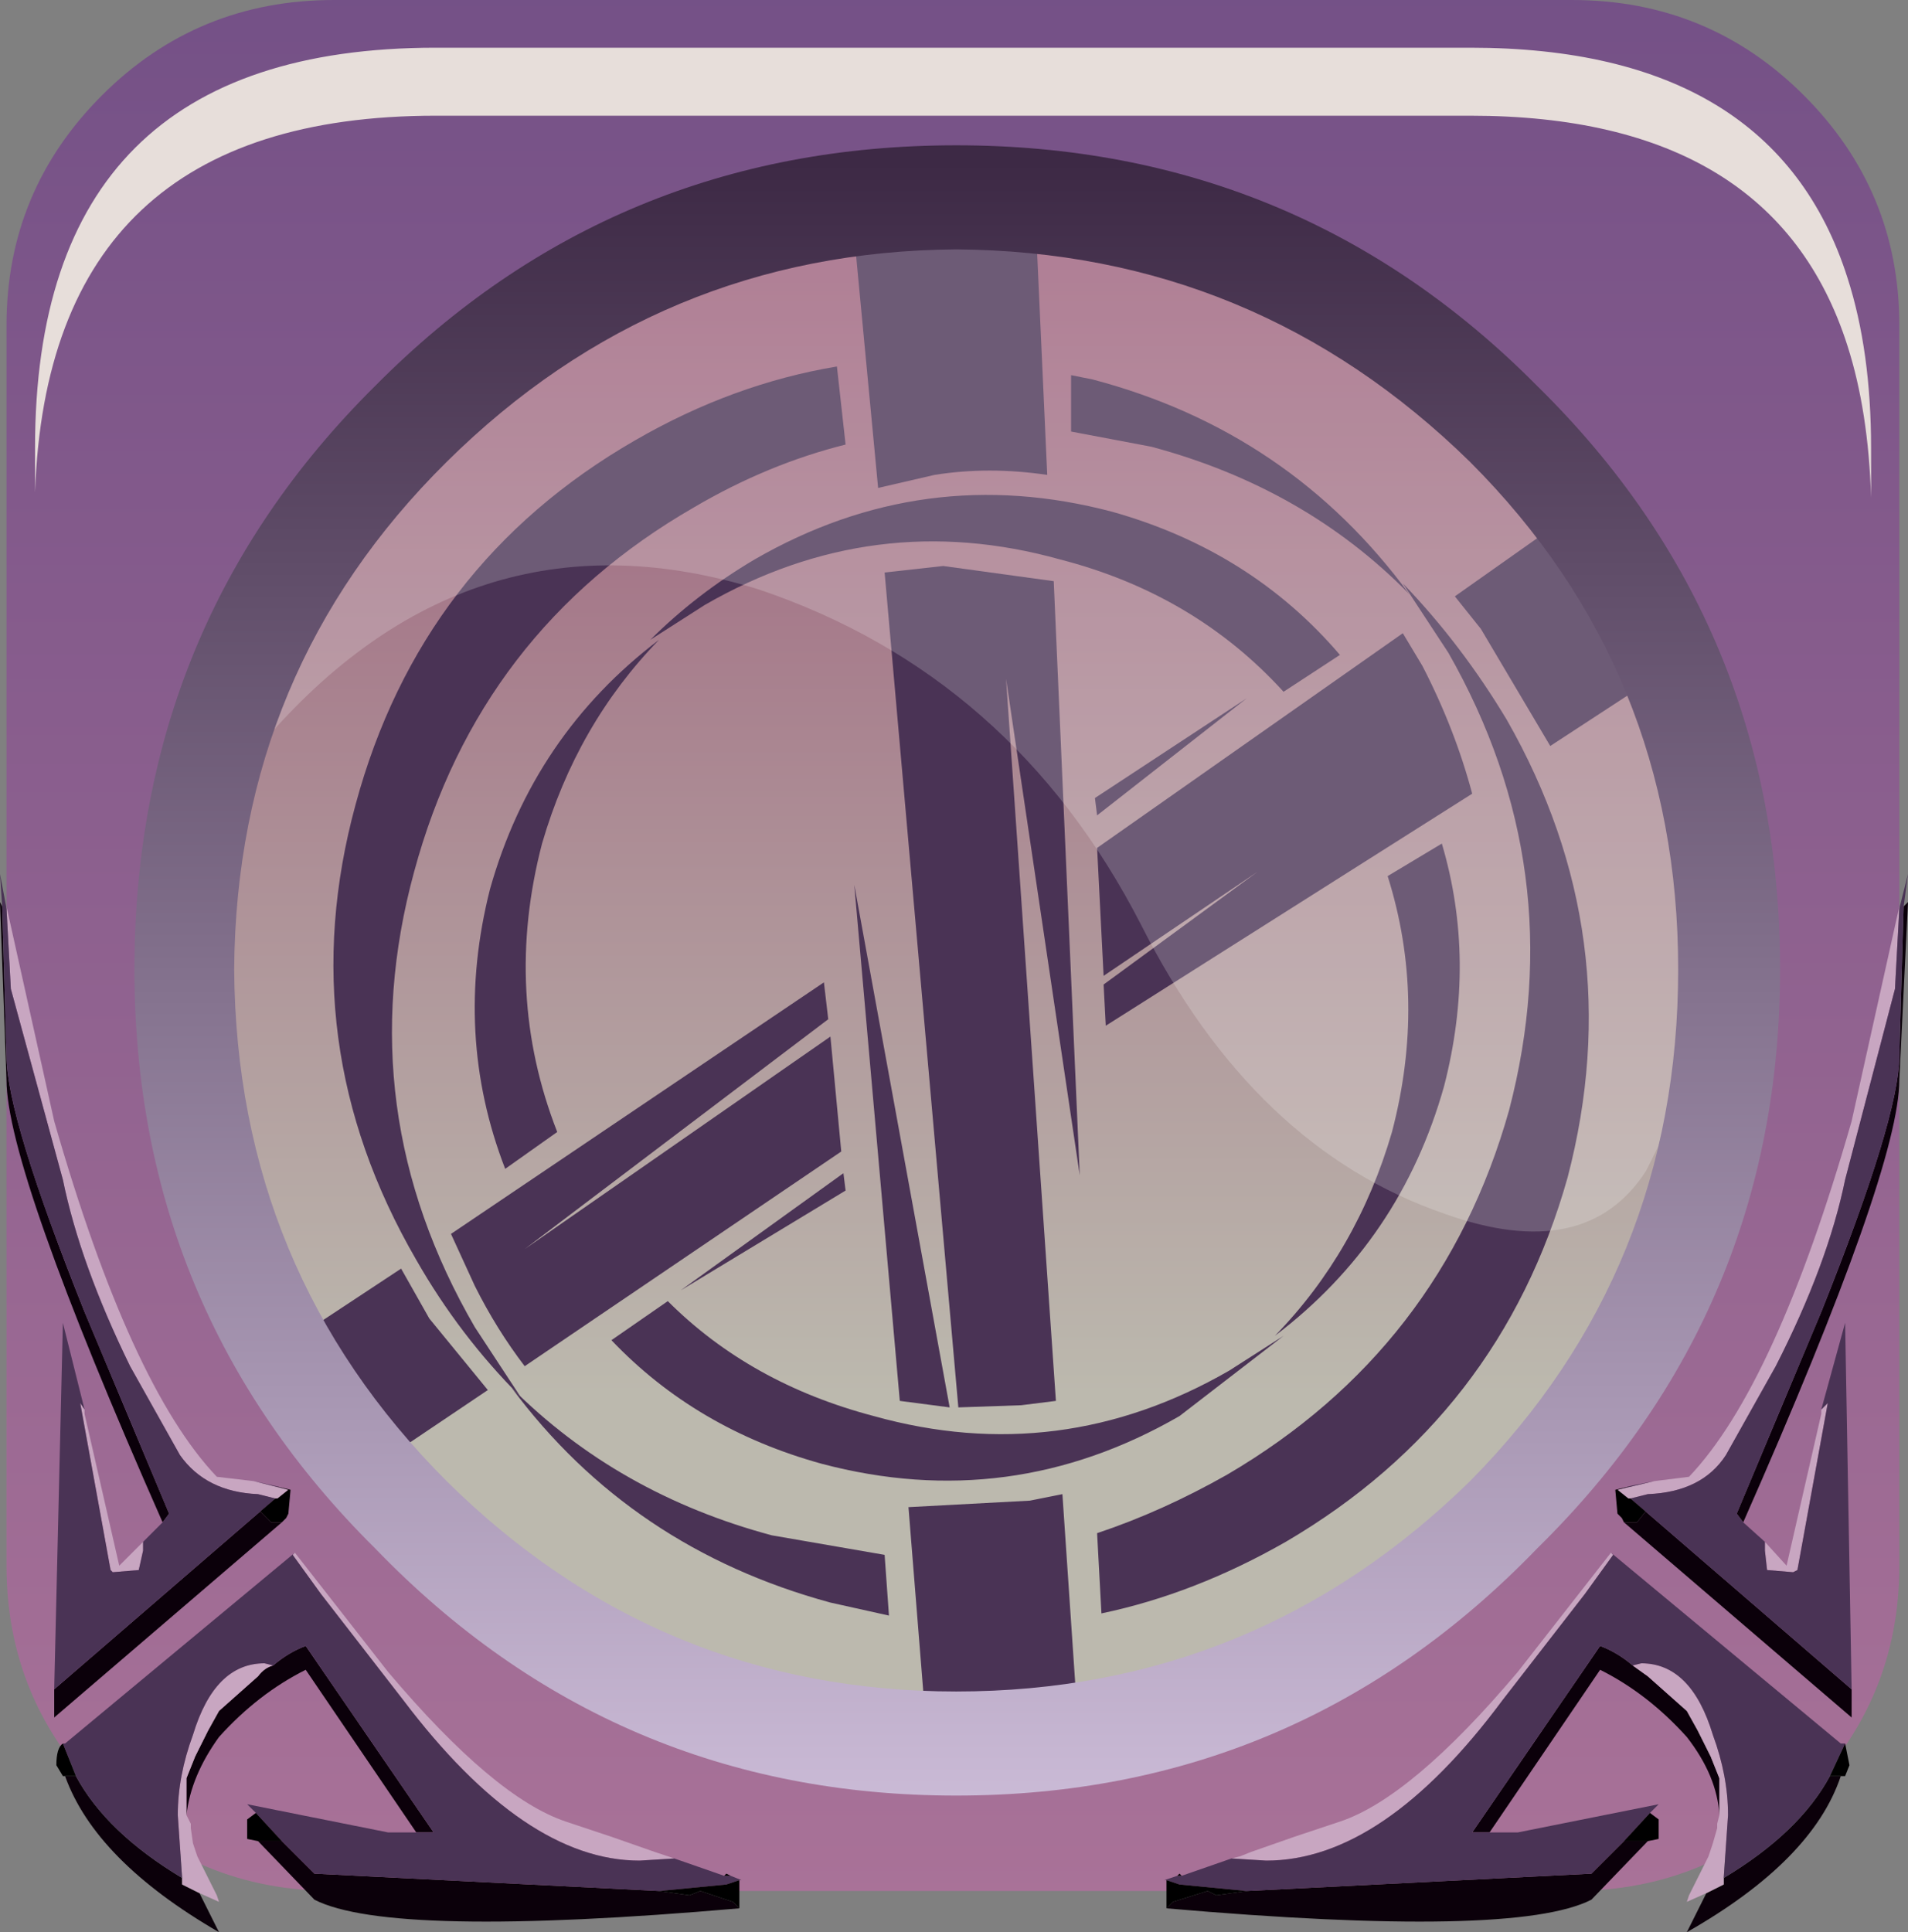 <?xml version="1.0" encoding="UTF-8" standalone="no"?>
<svg xmlns:xlink="http://www.w3.org/1999/xlink" height="66.825px" width="66.0px" xmlns="http://www.w3.org/2000/svg">
  <rect width="100%" height="100%" fill="#808080" stroke="none"/>
  <g transform="matrix(1.5, 0.0, 0.0, 1.5, 0.075, 0.225)">
    <use height="43.6" transform="matrix(1.0, 0.0, 0.0, 1.0, 0.1, -0.15)" width="43.65" xlink:href="#shape0"/>
    <use height="20.15" transform="matrix(1.159, 0.0, 0.0, 1.161, 6.15, 4.85)" width="28.2" xlink:href="#sprite0"/>
    <use height="41.2" transform="matrix(1.0, 0.0, 0.0, 1.0, -0.05, 3.2)" width="44.0" xlink:href="#shape2"/>
    <use height="8.6" transform="matrix(1.208, 0.0, 0.0, 1.206, 0.758, 0.95)" width="35.05" xlink:href="#sprite1"/>
  </g>
  <defs>
    <g id="shape0" transform="matrix(1.0, 0.0, 0.0, 1.0, -0.1, 0.15)">
      <path d="M36.2 -0.15 Q39.35 -0.15 41.55 2.05 43.75 4.25 43.75 7.35 L43.75 35.95 Q43.75 39.05 41.55 41.25 39.35 43.45 36.2 43.45 L7.65 43.45 Q4.5 43.45 2.3 41.25 0.1 39.05 0.1 35.95 L0.1 7.35 Q0.1 4.25 2.3 2.05 4.5 -0.15 7.65 -0.15 L36.2 -0.15" fill="url(#gradient0)" fill-rule="evenodd" stroke="none"/>
      <path d="M39.8 21.75 Q39.8 29.15 34.6 34.45 29.4 39.65 22.0 39.65 14.55 39.65 9.35 34.45 4.15 29.15 4.15 21.75 4.15 14.4 9.35 9.15 14.65 3.9 22.0 3.9 29.4 3.9 34.6 9.15 39.8 14.4 39.8 21.75" fill="url(#gradient1)" fill-rule="evenodd" stroke="none"/>
      <path d="M25.25 18.65 L25.2 18.25 28.7 15.95 25.25 18.65 M25.6 11.65 Q28.8 12.55 30.85 14.95 L29.55 15.8 Q27.5 13.55 24.4 12.75 20.1 11.55 16.2 13.8 L14.95 14.6 Q16.0 13.55 17.35 12.75 21.25 10.5 25.6 11.65 M25.45 23.5 L25.4 22.55 28.95 19.95 25.4 22.35 25.25 19.4 32.3 14.45 32.75 15.2 Q33.5 16.65 33.9 18.15 L25.45 23.5 M36.05 11.8 L38.15 15.45 35.7 17.05 34.1 14.35 33.5 13.6 36.05 11.8 M32.05 25.95 Q32.85 22.9 31.95 20.05 L33.2 19.3 Q34.0 22.0 33.25 24.9 32.25 28.45 29.35 30.65 31.25 28.7 32.05 25.95 M11.25 20.35 Q12.25 16.8 15.15 14.6 13.25 16.55 12.45 19.3 11.55 22.75 12.8 25.95 L11.6 26.8 Q10.4 23.7 11.25 20.35 M19.35 26.4 L12.05 31.35 Q11.4 30.5 10.9 29.5 L10.35 28.3 18.95 22.5 19.05 23.35 12.05 28.65 19.1 23.75 19.35 26.4 M8.45 33.75 L6.7 30.75 9.2 29.1 9.85 30.25 11.2 31.9 8.45 33.75 M18.9 33.6 Q16.0 32.8 14.05 30.75 L15.35 29.85 Q17.25 31.75 20.1 32.5 24.4 33.7 28.3 31.45 L29.55 30.65 27.15 32.5 Q23.25 34.75 18.9 33.6 M19.45 27.3 L15.65 29.6 19.4 26.9 19.45 27.3" fill="#4a3355" fill-rule="evenodd" stroke="none"/>
      <path d="M23.15 15.5 L24.3 32.15 23.5 32.25 22.05 32.3 20.35 13.05 21.7 12.9 24.25 13.25 24.85 26.95 23.15 15.5 M21.5 10.8 L20.2 11.1 19.65 5.3 23.85 5.3 24.1 10.8 Q22.75 10.6 21.5 10.8 M21.85 32.3 L20.7 32.15 19.65 20.25 21.85 32.3 M20.9 34.6 L23.7 34.45 24.45 34.3 24.85 40.2 21.35 40.2 20.9 34.6" fill="#4a3355" fill-rule="evenodd" stroke="none"/>
      <path d="M26.5 10.15 L24.65 9.8 24.65 8.5 25.15 8.6 Q29.7 9.8 32.45 13.55 30.05 11.1 26.5 10.15 M19.45 10.1 Q17.65 10.55 15.95 11.55 11.0 14.4 9.5 19.95 8.0 25.45 10.9 30.45 L11.95 32.05 Q10.55 30.65 9.55 28.9 6.65 23.9 8.15 18.4 9.65 12.85 14.6 10.0 16.85 8.7 19.25 8.3 L19.45 10.1" fill="#4a3355" fill-rule="evenodd" stroke="none"/>
      <path d="M11.75 31.85 Q14.2 34.3 17.75 35.25 L20.35 35.7 20.45 37.1 19.1 36.8 Q14.5 35.55 11.75 31.85 M34.75 25.45 Q36.2 19.9 33.35 14.9 L32.3 13.3 Q33.65 14.7 34.7 16.45 37.55 21.45 36.1 27.0 34.55 32.5 29.6 35.4 27.5 36.6 25.35 37.05 L25.25 35.2 Q26.75 34.7 28.25 33.85 33.2 30.95 34.75 25.45" fill="#4a3355" fill-rule="evenodd" stroke="none"/>
    </g>
    <linearGradient gradientTransform="matrix(0.0, -0.055, -0.055, 0.0, 21.9, 18.0)" gradientUnits="userSpaceOnUse" id="gradient0" spreadMethod="pad" x1="-819.2" x2="819.2">
      <stop offset="0.012" stop-color="#bf809f"/>
      <stop offset="1.0" stop-color="#543c7c"/>
    </linearGradient>
    <linearGradient gradientTransform="matrix(0.0, -0.017, -0.017, 0.0, 22.0, 18.4)" gradientUnits="userSpaceOnUse" id="gradient1" spreadMethod="pad" x1="-819.2" x2="819.2">
      <stop offset="0.012" stop-color="#bcb9ae"/>
      <stop offset="1.0" stop-color="#9b5b79"/>
    </linearGradient>
    <g id="sprite0" transform="matrix(1.0, 0.0, 0.0, 1.0, 0.0, 0.0)">
      <use height="20.15" transform="matrix(1.0, 0.0, 0.0, 1.0, 0.0, 0.0)" width="28.2" xlink:href="#shape1"/>
    </g>
    <g id="shape1" transform="matrix(1.0, 0.0, 0.0, 1.0, 0.0, 0.0)">
      <path d="M27.4 18.95 Q26.2 20.8 23.4 19.8 19.6 18.5 17.35 14.05 14.8 9.1 9.75 7.4 4.1 5.65 0.0 10.3 1.0 6.85 3.7 4.15 7.2 0.65 11.9 0.05 L14.8 0.05 18.4 0.65 Q21.55 1.65 24.05 4.15 28.2 8.3 28.2 14.25 28.2 16.45 27.65 18.45 L27.4 18.95" fill="#ffffff" fill-opacity="0.196" fill-rule="evenodd" stroke="none"/>
    </g>
    <g id="shape2" transform="matrix(1.0, 0.0, 0.0, 1.0, 0.05, -3.2)">
      <path d="M43.85 20.75 L43.95 20.65 43.75 24.75 Q43.75 26.8 40.15 34.95 L40.0 34.75 41.95 30.1 Q43.75 25.6 43.75 24.2 L43.85 20.75 M42.65 38.8 L42.65 39.45 37.4 34.95 37.7 34.95 37.9 34.7 42.65 38.8 M28.7 43.45 L36.65 43.05 37.4 42.3 37.95 42.3 36.65 43.65 Q34.9 44.55 26.85 43.85 L27.0 43.7 27.8 43.45 28.0 43.55 28.7 43.45 M34.3 42.1 L33.9 42.1 36.85 37.8 Q37.25 37.95 37.6 38.25 L37.95 38.5 38.85 39.3 39.1 39.75 39.4 40.35 39.6 40.85 39.6 41.7 Q39.55 40.8 38.85 39.9 37.95 38.9 36.85 38.35 L34.3 42.1 M39.7 43.15 Q41.45 42.1 42.15 40.8 L42.4 40.8 Q41.75 42.75 38.85 44.4 L39.3 43.5 39.7 43.3 39.7 43.15 M0.0 20.75 L0.1 24.2 Q0.1 25.6 1.9 30.1 L3.85 34.75 3.7 34.95 Q0.1 26.8 0.1 24.75 L-0.05 20.65 0.0 20.75 M1.2 38.8 L5.95 34.7 6.2 34.95 6.45 34.95 1.2 39.45 1.2 38.8 M1.7 40.8 Q2.4 42.1 4.15 43.15 L4.15 43.3 4.55 43.5 5.0 44.4 Q2.15 42.75 1.45 40.8 L1.7 40.8 M6.25 38.25 Q6.6 37.95 7.0 37.8 L9.95 42.1 9.55 42.1 7.0 38.35 Q5.9 38.9 5.0 39.9 4.35 40.8 4.25 41.7 L4.25 40.85 4.45 40.35 4.75 39.75 5.0 39.3 5.9 38.5 Q6.05 38.3 6.25 38.25 M6.45 42.3 L7.2 43.05 15.15 43.45 15.85 43.55 16.1 43.45 16.85 43.7 17.0 43.85 Q8.95 44.55 7.2 43.65 L5.9 42.3 6.45 42.3" fill="#0b000a" fill-rule="evenodd" stroke="none"/>
      <path d="M40.65 35.4 L41.15 35.95 41.95 32.45 41.95 32.35 42.1 32.2 41.4 36.05 41.3 36.1 40.7 36.05 40.65 35.6 40.65 35.4 M38.1 34.0 L38.9 33.9 Q40.9 31.8 42.65 25.7 L43.75 20.75 43.75 20.8 43.65 22.65 42.5 27.05 Q42.1 29.0 40.9 31.35 L39.75 33.4 Q39.2 34.25 37.95 34.3 L37.55 34.4 37.5 34.4 37.25 34.2 38.1 34.0 M37.1 35.65 L37.15 35.7 36.5 36.6 34.6 39.05 Q31.85 42.75 29.15 42.75 L28.35 42.7 28.55 42.65 28.8 42.55 29.8 42.2 30.85 41.85 Q32.5 41.3 34.95 38.4 L37.1 35.65 M37.6 38.25 L37.8 38.2 Q38.95 38.2 39.45 39.85 39.8 40.8 39.8 41.7 L39.7 43.15 39.7 43.3 39.3 43.5 38.85 43.7 38.9 43.55 39.35 42.65 39.45 42.35 39.55 42.0 39.55 41.95 39.55 41.9 39.6 41.7 39.6 40.85 39.4 40.35 39.1 39.75 38.85 39.3 37.95 38.5 37.6 38.25 M6.3 34.4 L5.9 34.3 Q4.7 34.25 4.1 33.4 L2.95 31.35 Q1.8 29.0 1.4 27.05 L0.2 22.65 0.1 20.8 0.1 20.75 1.2 25.7 Q2.95 31.8 4.95 33.9 L5.8 34.0 6.6 34.2 6.35 34.4 6.3 34.4 M3.25 35.4 L3.25 35.6 3.15 36.05 2.55 36.1 2.5 36.05 1.8 32.2 1.9 32.35 1.9 32.45 2.7 35.95 3.25 35.4 M15.5 42.7 L14.7 42.75 Q12.05 42.75 9.25 39.05 L7.35 36.6 6.7 35.7 6.75 35.65 8.9 38.4 Q11.35 41.3 13.0 41.85 L14.05 42.2 15.05 42.55 15.35 42.65 15.5 42.7 M4.15 43.15 L4.05 41.7 Q4.05 40.8 4.4 39.85 4.9 38.2 6.05 38.2 L6.25 38.25 Q6.05 38.3 5.9 38.5 L5.0 39.3 4.75 39.75 4.45 40.35 4.25 40.85 4.25 41.7 4.35 41.9 4.35 41.95 4.35 42.0 4.4 42.35 4.5 42.65 4.95 43.55 5.0 43.7 4.55 43.5 4.15 43.3 4.15 43.15" fill="#c8a6c1" fill-rule="evenodd" stroke="none"/>
      <path d="M40.15 34.95 L40.65 35.4 40.65 35.6 40.7 36.05 41.3 36.1 41.4 36.05 42.1 32.2 41.95 32.35 42.5 30.35 42.65 38.8 37.9 34.7 37.55 34.4 37.95 34.3 Q39.2 34.25 39.75 33.4 L40.9 31.35 Q42.1 29.0 42.5 27.05 L43.65 22.65 43.75 20.8 43.95 20.0 43.85 20.75 43.75 24.2 Q43.75 25.6 41.95 30.1 L40.0 34.75 40.15 34.95 M37.6 34.1 L38.1 34.0 37.25 34.2 37.6 34.1 M42.5 40.05 L42.15 40.8 Q41.45 42.1 39.7 43.15 L39.8 41.7 Q39.8 40.8 39.45 39.85 38.95 38.2 37.8 38.2 L37.6 38.25 Q37.25 37.95 36.85 37.8 L33.9 42.1 34.3 42.1 34.95 42.1 38.2 41.45 38.0 41.65 37.4 42.3 36.65 43.05 28.7 43.45 27.15 43.3 26.85 43.2 26.8 43.2 27.1 43.1 27.2 43.1 28.35 42.7 29.15 42.75 Q31.85 42.75 34.6 39.05 L36.5 36.6 37.15 35.7 37.1 35.65 42.4 40.05 42.5 40.05 M0.1 20.8 L0.2 22.65 1.4 27.05 Q1.8 29.0 2.95 31.35 L4.1 33.4 Q4.7 34.25 5.9 34.3 L6.3 34.4 5.95 34.7 1.2 38.8 1.4 30.35 1.9 32.35 1.8 32.2 2.5 36.05 2.55 36.1 3.15 36.05 3.25 35.6 3.25 35.4 3.7 34.95 3.85 34.75 1.9 30.1 Q0.1 25.6 0.1 24.2 L0.0 20.75 -0.05 20.0 0.1 20.8 M6.6 34.2 L5.8 34.0 6.25 34.1 6.6 34.2 M6.75 35.65 L6.7 35.7 7.35 36.6 9.25 39.05 Q12.05 42.75 14.7 42.75 L15.5 42.7 16.65 43.1 16.8 43.1 17.05 43.2 17.0 43.2 16.7 43.3 15.15 43.45 7.2 43.05 6.45 42.3 5.85 41.65 5.65 41.45 8.9 42.1 9.55 42.1 9.95 42.1 7.0 37.8 Q6.6 37.95 6.25 38.25 L6.05 38.2 Q4.9 38.2 4.4 39.85 4.05 40.8 4.05 41.7 L4.15 43.15 Q2.4 42.1 1.7 40.8 L1.4 40.05 1.45 40.05 6.75 35.65" fill="#4a3355" fill-rule="evenodd" stroke="none"/>
      <path d="M37.4 34.95 L37.35 34.85 37.25 34.75 37.2 34.2 37.6 34.1 37.25 34.2 37.5 34.4 37.55 34.4 37.9 34.7 37.7 34.95 37.4 34.95 M42.15 40.8 L42.5 40.05 42.6 40.55 42.5 40.8 42.4 40.8 42.15 40.8 M27.2 43.1 L27.1 43.1 27.15 43.05 27.2 43.1 M26.85 43.2 L27.15 43.3 28.7 43.45 28.0 43.55 27.8 43.45 27.0 43.7 26.85 43.85 26.85 43.2 M37.4 42.3 L38.0 41.65 38.2 41.8 38.2 42.25 37.95 42.3 37.4 42.3 M6.3 34.4 L6.35 34.4 6.6 34.2 6.25 34.1 6.65 34.2 6.6 34.75 6.55 34.85 6.45 34.95 6.2 34.95 5.95 34.7 6.3 34.4 M1.4 40.05 L1.7 40.8 1.45 40.8 1.4 40.8 1.25 40.55 Q1.25 40.15 1.4 40.05 M5.85 41.65 L6.45 42.3 5.9 42.3 5.65 42.25 5.65 41.8 5.85 41.65 M15.15 43.45 L16.7 43.3 17.0 43.2 17.0 43.85 16.85 43.7 16.1 43.45 15.85 43.55 15.15 43.45 M16.8 43.1 L16.65 43.1 16.7 43.05 16.8 43.1" fill="#000000" fill-rule="evenodd" stroke="none"/>
      <path d="M33.85 10.5 Q28.9 5.65 22.0 5.6 15.15 5.65 10.25 10.5 5.4 15.3 5.35 22.2 5.4 29.15 10.25 34.0 15.15 38.85 22.0 38.85 28.9 38.85 33.85 34.0 38.65 29.15 38.65 22.2 38.65 15.3 33.85 10.5 M35.4 8.75 Q41.0 14.25 41.0 22.2 41.0 30.05 35.4 35.55 29.9 41.25 22.0 41.25 14.1 41.25 8.6 35.55 3.05 30.05 3.05 22.2 3.05 14.25 8.6 8.75 14.1 3.2 22.0 3.2 29.9 3.2 35.4 8.75" fill="url(#gradient2)" fill-rule="evenodd" stroke="none"/>
    </g>
    <linearGradient gradientTransform="matrix(0.0, 0.023, -0.023, 0.0, 22.0, 22.45)" gradientUnits="userSpaceOnUse" id="gradient2" spreadMethod="pad" x1="-819.2" x2="819.2">
      <stop offset="0.0" stop-color="#3d2945"/>
      <stop offset="1.0" stop-color="#cabad6"/>
    </linearGradient>
    <g id="sprite1" transform="matrix(1.0, 0.0, 0.0, 1.0, 0.2, 0.0)">
      <use height="8.6" transform="matrix(1.0, 0.0, 0.0, 1.0, -0.2, 0.0)" width="35.05" xlink:href="#shape3"/>
    </g>
    <g id="shape3" transform="matrix(1.0, 0.0, 0.0, 1.0, 0.2, 0.0)">
      <path d="M34.85 8.6 Q34.8 6.95 34.4 5.7 33.0 1.3 27.2 1.3 L7.45 1.3 Q0.05 1.3 -0.2 8.5 L-0.2 7.65 Q-0.2 0.0 7.45 0.0 L27.2 0.0 Q33.0 0.0 34.4 4.4 34.85 5.8 34.85 7.65 L34.85 8.6" fill="#e7deda" fill-rule="evenodd" stroke="none"/>
    </g>
  </defs>
</svg>
